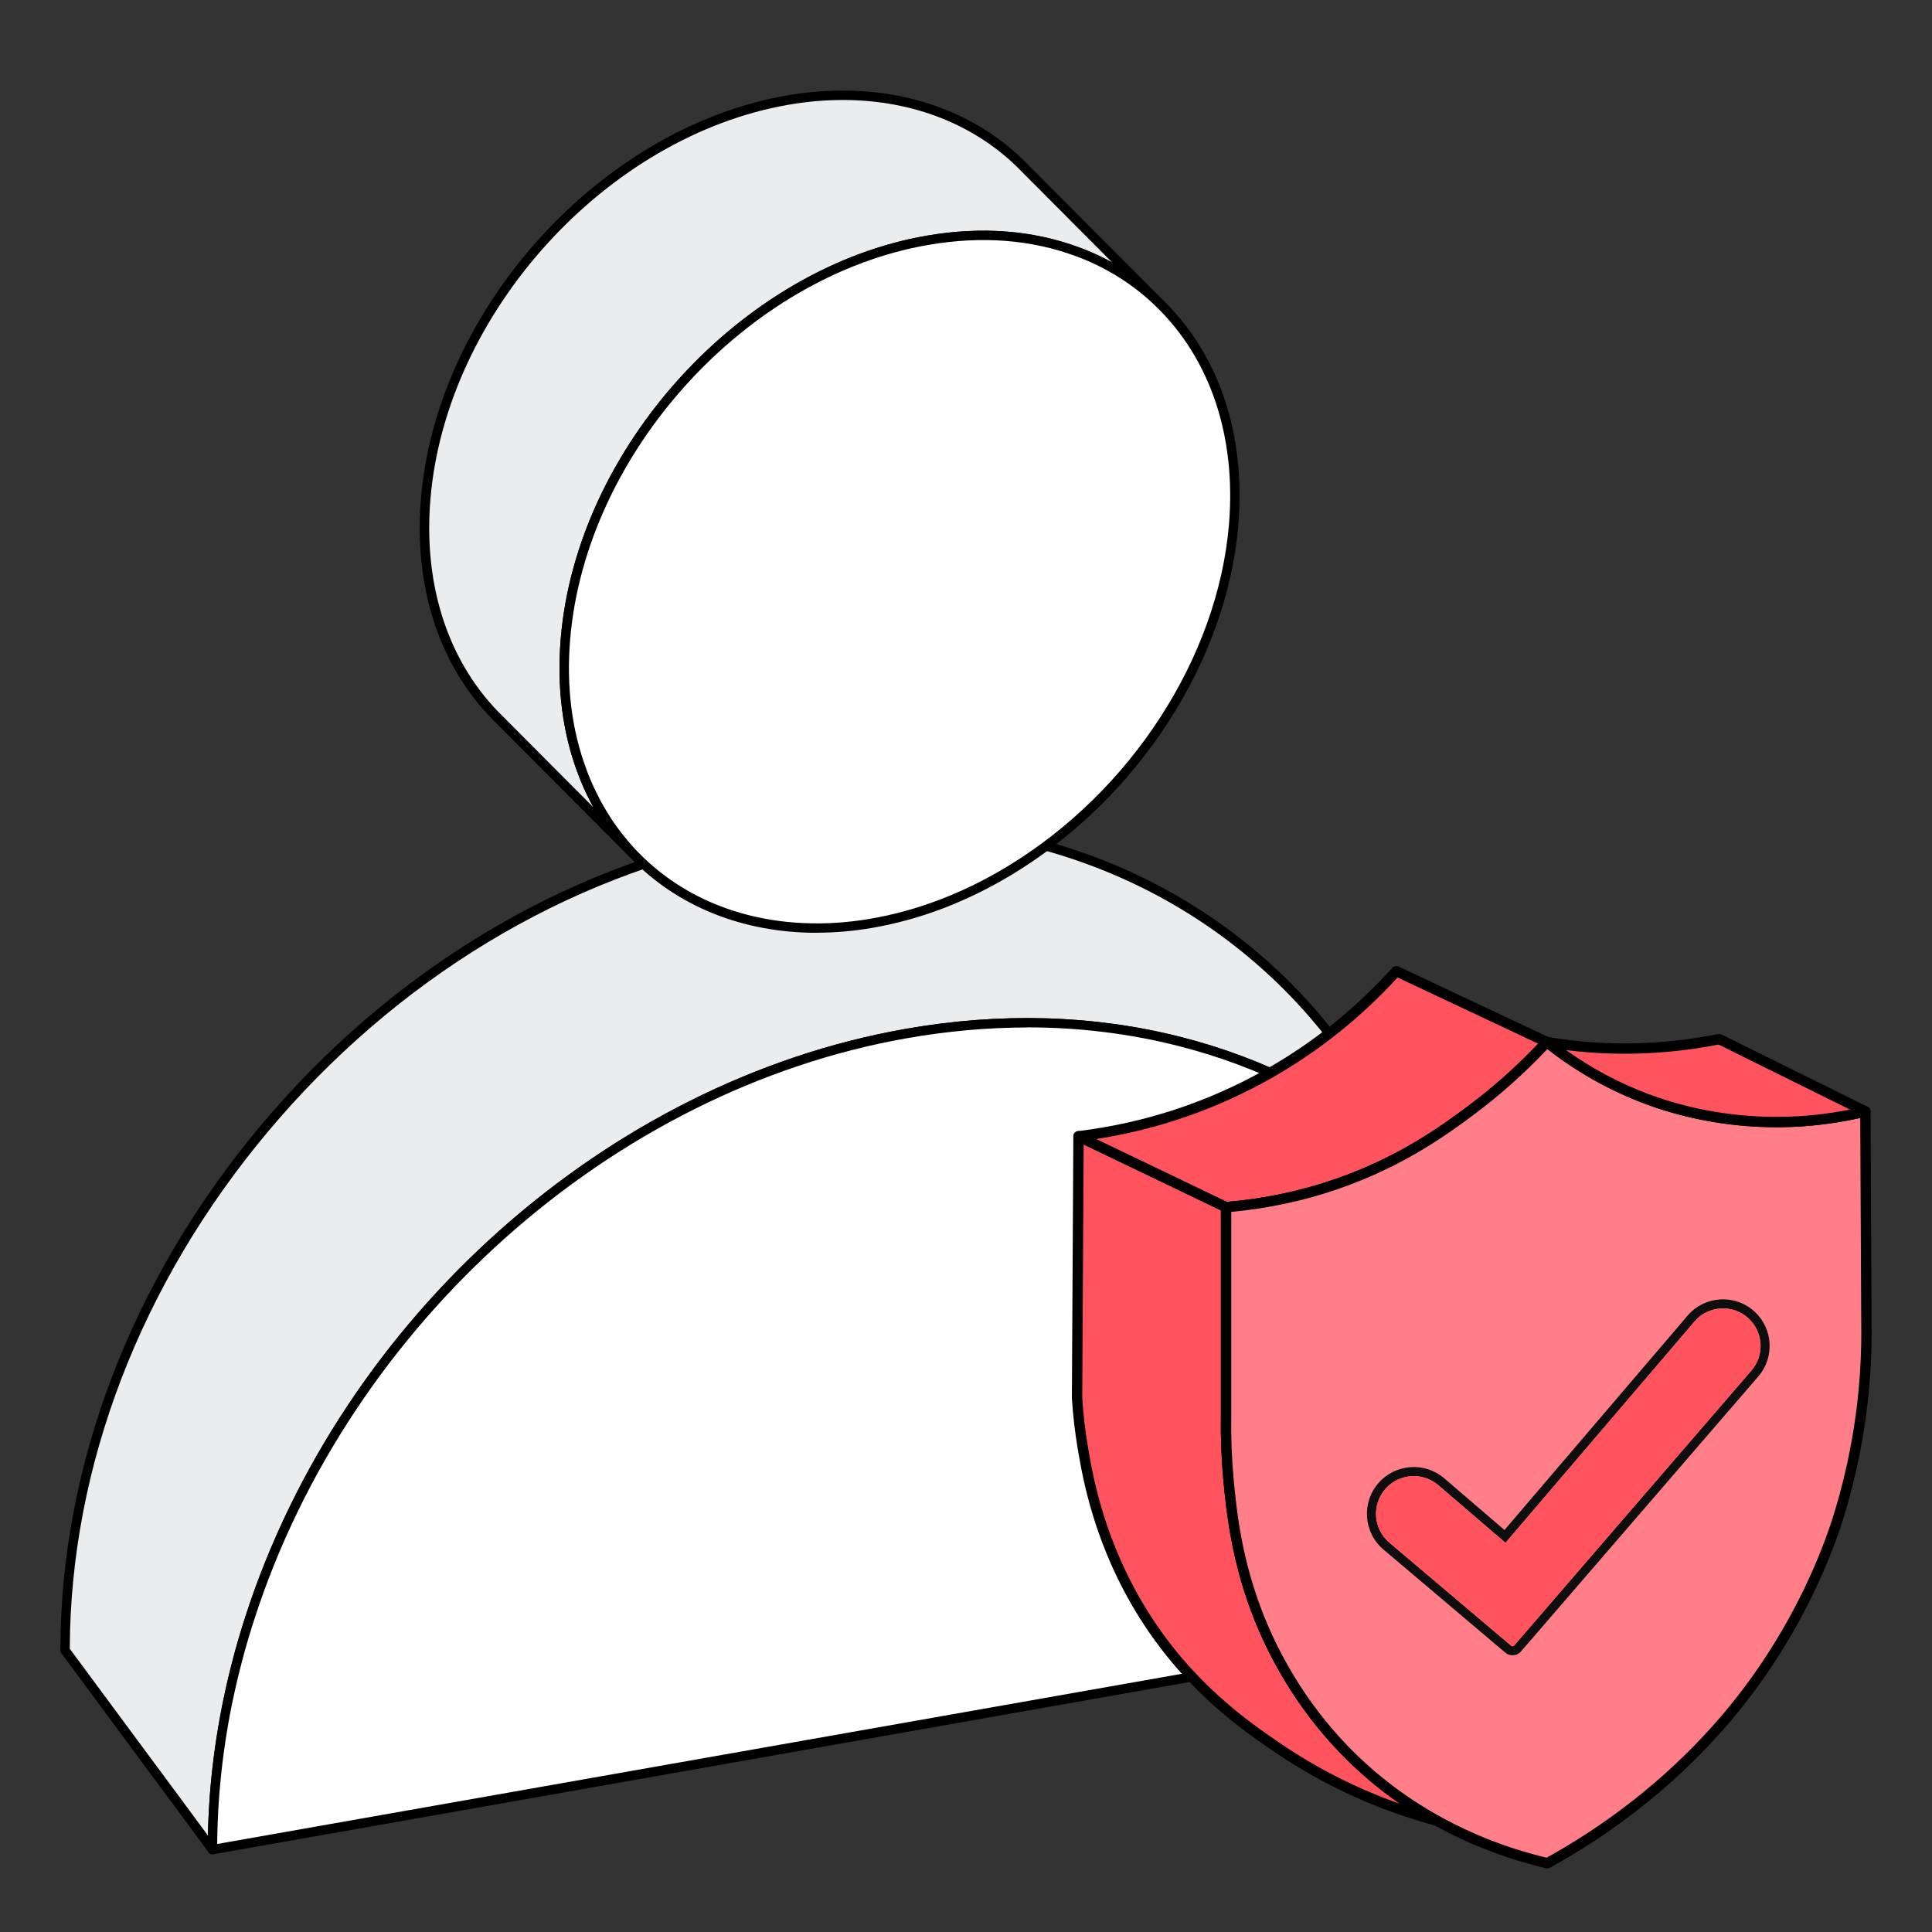 <svg width="128" height="128" viewBox="0 0 128 128" fill="none" xmlns="http://www.w3.org/2000/svg">
<rect x="0" y="0" width="128" height="128" fill="#333333" stroke="none"/>
<g id="illustration / deriv / light / user-verification">
<g id="vector">
<g id="Group 2412">
<g id="user">
<g id="Group">
<path id="Vector" d="M33.147 47.735C33.28 47.874 33.413 48.007 33.55 48.139C33.682 48.278 33.815 48.411 33.952 48.544C34.085 48.682 34.218 48.815 34.356 48.948C34.486 49.085 34.618 49.218 34.756 49.349C34.887 49.486 35.021 49.62 35.158 49.753C35.289 49.891 35.423 50.025 35.561 50.157C35.692 50.295 35.826 50.429 35.963 50.562C36.094 50.699 36.228 50.833 36.366 50.966C36.498 51.103 36.631 51.239 36.768 51.37C36.901 51.508 37.033 51.643 37.171 51.774C37.303 51.912 37.436 52.048 37.573 52.179C37.706 52.316 37.838 52.452 37.976 52.583C38.11 52.722 38.244 52.858 38.383 52.992C38.515 53.131 38.65 53.265 38.788 53.399C38.919 53.537 39.053 53.671 39.191 53.803C39.327 53.946 39.462 54.083 39.604 54.217C39.731 54.35 39.858 54.478 39.991 54.604C40.122 54.743 40.258 54.879 40.397 55.012C40.525 55.146 40.656 55.279 40.79 55.407C40.821 55.439 40.854 55.474 40.886 55.506C40.991 55.614 41.096 55.719 41.205 55.823C41.336 55.961 41.47 56.095 41.607 56.227C41.738 56.365 41.872 56.499 42.01 56.632C41.941 56.562 41.876 56.491 41.81 56.421C41.81 56.421 41.81 56.418 41.807 56.418C41.741 56.348 41.677 56.277 41.62 56.209C41.554 56.137 41.492 56.065 41.432 55.995C41.369 55.922 41.306 55.848 41.248 55.775C41.184 55.7 41.122 55.625 41.064 55.55L41.013 55.484C40.971 55.431 40.929 55.378 40.888 55.325C40.829 55.247 40.771 55.171 40.717 55.094C40.659 55.016 40.601 54.938 40.547 54.86C40.489 54.781 40.434 54.699 40.38 54.62C40.323 54.54 40.269 54.458 40.217 54.378C40.161 54.295 40.108 54.212 40.06 54.131C40.004 54.047 39.952 53.963 39.902 53.88C39.851 53.794 39.799 53.711 39.752 53.626C39.701 53.54 39.653 53.454 39.604 53.368C39.554 53.281 39.508 53.192 39.461 53.106C39.412 53.017 39.367 52.926 39.322 52.837C39.275 52.745 39.228 52.656 39.188 52.564C39.141 52.474 39.097 52.382 39.055 52.289C39.011 52.197 38.969 52.104 38.929 52.01C38.885 51.916 38.844 51.82 38.806 51.724C38.763 51.629 38.724 51.534 38.687 51.434C38.648 51.337 38.611 51.241 38.575 51.142C37.601 48.556 37.191 45.578 37.464 42.33C38.514 29.829 49.275 18.009 61.5 15.927C65.129 15.311 68.48 15.62 71.37 16.69C71.467 16.723 71.564 16.761 71.659 16.8C71.754 16.836 71.848 16.873 71.944 16.915C72.038 16.953 72.13 16.992 72.224 17.034C72.316 17.073 72.408 17.115 72.5 17.159C72.593 17.199 72.682 17.241 72.773 17.287C72.862 17.329 72.951 17.374 73.038 17.419C73.127 17.462 73.214 17.508 73.3 17.555C73.387 17.6 73.473 17.647 73.561 17.697C73.646 17.744 73.731 17.791 73.816 17.844C73.902 17.891 73.985 17.942 74.069 17.992C74.152 18.042 74.234 18.092 74.314 18.145C74.397 18.195 74.478 18.25 74.557 18.303C74.637 18.356 74.719 18.409 74.797 18.463C74.879 18.518 74.958 18.574 75.035 18.629C75.113 18.684 75.189 18.74 75.262 18.794C75.34 18.851 75.418 18.908 75.492 18.968C75.568 19.027 75.643 19.086 75.718 19.146C75.791 19.203 75.865 19.264 75.936 19.322C76.01 19.384 76.083 19.445 76.155 19.508C76.227 19.57 76.3 19.633 76.368 19.698C76.442 19.761 76.51 19.826 76.581 19.889C76.581 19.889 76.581 19.89 76.584 19.892C76.651 19.954 76.718 20.018 76.782 20.081C76.649 19.943 76.517 19.807 76.379 19.676C76.247 19.539 76.114 19.403 75.977 19.272C75.844 19.135 75.712 18.999 75.574 18.868C75.439 18.726 75.303 18.59 75.161 18.453C75.033 18.32 74.905 18.19 74.771 18.064C74.64 17.925 74.506 17.791 74.368 17.66C74.237 17.519 74.103 17.387 73.966 17.256C73.835 17.115 73.701 16.982 73.564 16.851C73.429 16.709 73.292 16.57 73.15 16.436C73.021 16.299 72.888 16.166 72.751 16.035C72.62 15.898 72.486 15.762 72.348 15.631C72.217 15.493 72.083 15.357 71.946 15.226C71.813 15.089 71.681 14.953 71.543 14.822C71.411 14.685 71.278 14.549 71.141 14.418C71.008 14.281 70.876 14.145 70.738 14.014C70.606 13.876 70.473 13.741 70.336 13.609C70.203 13.472 70.071 13.336 69.933 13.205C69.801 13.068 69.668 12.932 69.529 12.801C69.398 12.664 69.266 12.528 69.127 12.397C68.996 12.259 68.863 12.123 68.725 11.992C68.594 11.855 68.459 11.719 68.322 11.588C68.191 11.451 68.057 11.315 67.919 11.184C64.254 7.369 58.681 5.534 52.231 6.633C40.005 8.716 29.244 20.536 28.195 33.037C27.68 39.171 29.599 44.331 33.133 47.744L33.147 47.735Z" fill="#EBECEE"/>
<path id="Vector_2" d="M42.003 56.938C41.925 56.938 41.847 56.908 41.786 56.85C41.639 56.71 41.502 56.571 41.374 56.437C41.237 56.304 41.1 56.165 40.972 56.033C40.87 55.936 40.761 55.827 40.655 55.717C40.624 55.686 40.59 55.65 40.557 55.616C40.44 55.505 40.304 55.368 40.164 55.221C40.029 55.095 39.892 54.956 39.763 54.818C39.632 54.694 39.502 54.562 39.377 54.433C39.248 54.309 39.111 54.174 38.959 54.014C38.822 53.883 38.685 53.745 38.557 53.61C38.415 53.473 38.279 53.337 38.151 53.203C38.019 53.077 37.881 52.936 37.746 52.795C37.61 52.666 37.471 52.524 37.343 52.391C37.218 52.273 37.092 52.143 36.941 51.987C36.806 51.859 36.668 51.717 36.538 51.583C36.404 51.455 36.265 51.313 36.136 51.178C35.997 51.046 35.86 50.907 35.732 50.773C35.594 50.642 35.457 50.503 35.329 50.368C35.19 50.234 35.051 50.095 34.927 49.964C34.791 49.833 34.652 49.694 34.524 49.56C34.392 49.434 34.256 49.298 34.13 49.163C33.989 49.029 33.855 48.895 33.721 48.755C33.581 48.619 33.446 48.484 33.318 48.35C33.179 48.216 33.047 48.083 32.921 47.951C29.172 44.327 27.386 39.017 27.891 32.997C28.957 20.388 39.855 8.418 52.191 6.314C58.473 5.244 64.293 6.936 68.158 10.956C68.278 11.07 68.412 11.206 68.56 11.361C68.677 11.471 68.81 11.604 68.956 11.759C69.103 11.898 69.242 12.041 69.359 12.163C69.508 12.305 69.652 12.452 69.761 12.567C69.906 12.704 70.042 12.843 70.17 12.976C70.307 13.107 70.449 13.254 70.572 13.38C70.707 13.508 70.845 13.65 70.975 13.784C71.112 13.916 71.256 14.062 71.377 14.189C71.51 14.315 71.65 14.459 71.78 14.593C71.914 14.721 72.053 14.863 72.182 14.997C72.304 15.113 72.44 15.249 72.586 15.403C72.707 15.519 72.842 15.653 72.989 15.807C73.121 15.934 73.257 16.07 73.383 16.204C73.516 16.329 73.655 16.469 73.797 16.619C73.954 16.769 74.082 16.898 74.199 17.023C74.359 17.175 74.486 17.304 74.602 17.427C74.744 17.563 74.879 17.699 75.003 17.83C75.121 17.941 75.243 18.063 75.396 18.224C75.539 18.361 75.677 18.5 75.809 18.639C75.945 18.768 76.087 18.915 76.21 19.041C76.346 19.171 76.489 19.318 76.613 19.446C76.75 19.577 76.892 19.723 77.015 19.85C77.134 19.973 77.132 20.168 77.01 20.288C76.89 20.409 76.695 20.41 76.572 20.292C76.508 20.229 76.443 20.167 76.379 20.107L76.376 20.104L76.301 20.036C76.259 19.997 76.216 19.959 76.174 19.922C76.17 19.919 76.165 19.914 76.162 19.909C76.106 19.856 76.049 19.806 75.992 19.756L75.957 19.727C75.911 19.686 75.864 19.647 75.817 19.606L75.67 19.485C75.624 19.447 75.577 19.408 75.532 19.372C75.455 19.311 75.382 19.254 75.307 19.194C75.234 19.137 75.16 19.082 75.085 19.029C75.009 18.971 74.936 18.918 74.861 18.865C74.783 18.809 74.706 18.754 74.628 18.703C74.549 18.648 74.469 18.596 74.391 18.545L74.337 18.509C74.277 18.47 74.218 18.431 74.157 18.394C74.07 18.336 73.99 18.289 73.912 18.241L73.855 18.206C73.794 18.17 73.733 18.133 73.671 18.1C73.666 18.097 73.661 18.094 73.656 18.091C73.575 18.041 73.496 17.997 73.415 17.953C73.326 17.902 73.243 17.858 73.159 17.814C73.073 17.768 72.99 17.724 72.906 17.685C72.813 17.637 72.725 17.593 72.641 17.552C72.55 17.507 72.465 17.468 72.377 17.429C72.281 17.384 72.192 17.343 72.103 17.306C72.008 17.262 71.919 17.226 71.83 17.19C71.73 17.146 71.639 17.112 71.55 17.078C71.454 17.039 71.362 17.003 71.271 16.973C68.318 15.879 65.052 15.628 61.554 16.223C49.48 18.278 38.814 29.997 37.777 42.343C37.513 45.475 37.88 48.394 38.869 51.019C38.905 51.118 38.941 51.211 38.978 51.305C39.015 51.405 39.053 51.497 39.092 51.586C39.132 51.684 39.17 51.778 39.212 51.867C39.254 51.964 39.295 52.056 39.337 52.145C39.379 52.235 39.419 52.324 39.465 52.41C39.468 52.416 39.471 52.421 39.472 52.427C39.507 52.505 39.546 52.582 39.586 52.66L39.599 52.685C39.647 52.78 39.689 52.864 39.733 52.947L39.76 52.998C39.795 53.067 39.833 53.136 39.872 53.204L39.898 53.251C39.937 53.32 39.975 53.389 40.015 53.456C40.061 53.537 40.101 53.606 40.143 53.676L40.164 53.71C40.212 53.791 40.26 53.871 40.312 53.949C40.315 53.954 40.318 53.96 40.321 53.965C40.366 54.041 40.415 54.117 40.466 54.194C40.521 54.278 40.572 54.356 40.624 54.431C40.68 54.516 40.733 54.592 40.788 54.669C40.842 54.746 40.897 54.82 40.95 54.892C41.012 54.979 41.068 55.053 41.126 55.129C41.165 55.18 41.206 55.23 41.246 55.282L41.299 55.349C41.357 55.422 41.415 55.493 41.475 55.564C41.539 55.644 41.597 55.713 41.658 55.783C41.719 55.855 41.778 55.923 41.842 55.992C41.904 56.065 41.964 56.131 42.025 56.195C42.026 56.197 42.029 56.2 42.031 56.201L42.045 56.217C42.106 56.281 42.165 56.345 42.226 56.409C42.344 56.531 42.344 56.726 42.224 56.847C42.163 56.908 42.084 56.94 42.003 56.94V56.938ZM55.832 6.625C54.678 6.625 53.497 6.727 52.296 6.931C40.221 8.988 29.556 20.707 28.518 33.053C28.029 38.886 29.749 44.019 33.364 47.511C33.367 47.514 33.37 47.517 33.373 47.52C33.495 47.646 33.623 47.776 33.766 47.915C33.897 48.052 34.025 48.18 34.169 48.319C34.307 48.464 34.435 48.592 34.571 48.722C34.576 48.725 34.579 48.73 34.582 48.733C34.702 48.861 34.832 48.99 34.969 49.121C35.101 49.26 35.234 49.393 35.373 49.527C35.501 49.661 35.633 49.794 35.775 49.931C35.905 50.067 36.037 50.2 36.178 50.336C36.307 50.471 36.44 50.604 36.58 50.74C36.713 50.877 36.847 51.013 36.981 51.143C37.115 51.28 37.248 51.417 37.384 51.547C37.538 51.706 37.66 51.831 37.786 51.951C37.919 52.089 38.051 52.224 38.189 52.355C38.329 52.501 38.462 52.635 38.597 52.764C38.728 52.902 38.858 53.031 39.003 53.172C39.104 53.278 39.207 53.382 39.315 53.489C39.279 53.425 39.243 53.357 39.207 53.292L39.181 53.243C39.134 53.156 39.089 53.067 39.044 52.977L39.026 52.944C38.983 52.858 38.941 52.774 38.902 52.688C38.855 52.596 38.809 52.501 38.767 52.408C38.724 52.318 38.68 52.22 38.639 52.123C38.597 52.032 38.555 51.931 38.515 51.831C38.474 51.739 38.432 51.637 38.393 51.531C38.356 51.439 38.317 51.338 38.281 51.236C37.261 48.528 36.881 45.517 37.153 42.291C38.212 29.678 49.11 17.708 61.447 15.608C65.053 14.994 68.427 15.256 71.477 16.385C71.571 16.416 71.675 16.457 71.777 16.497C71.867 16.532 71.967 16.571 72.068 16.614C72.157 16.65 72.254 16.691 72.351 16.735C72.44 16.772 72.536 16.816 72.633 16.861C72.722 16.9 72.817 16.944 72.912 16.99C72.998 17.031 73.092 17.078 73.182 17.125C73.266 17.164 73.36 17.214 73.451 17.264C73.527 17.303 73.61 17.346 73.692 17.393C73.596 17.292 73.488 17.184 73.36 17.062L73.349 17.051C73.212 16.905 73.076 16.77 72.948 16.649C72.944 16.644 72.941 16.641 72.936 16.636C72.816 16.508 72.685 16.379 72.549 16.247C72.401 16.093 72.27 15.96 72.146 15.843C71.998 15.689 71.867 15.556 71.744 15.439C71.611 15.302 71.477 15.164 71.341 15.035C71.189 14.876 71.065 14.752 70.939 14.63C70.813 14.499 70.675 14.359 70.537 14.226C70.402 14.089 70.27 13.951 70.134 13.822C70.008 13.691 69.87 13.55 69.732 13.418C69.599 13.28 69.466 13.145 69.329 13.015C69.326 13.012 69.321 13.007 69.318 13.004C69.206 12.886 69.07 12.747 68.927 12.611C68.924 12.608 68.919 12.603 68.916 12.6C68.802 12.481 68.666 12.341 68.524 12.207C68.521 12.203 68.516 12.199 68.513 12.196C68.37 12.046 68.242 11.918 68.122 11.802C67.97 11.643 67.842 11.515 67.719 11.398C64.727 8.286 60.518 6.624 55.834 6.624L55.832 6.625Z" fill="black"/>
</g>
<g id="Group_2">
<path id="Vector_3" d="M98.288 82.586C98.193 82.586 98.1 82.542 98.037 82.459C97.989 82.394 97.94 82.332 97.89 82.268L97.831 82.185C97.798 82.138 97.766 82.093 97.733 82.048C97.632 81.909 97.661 81.715 97.798 81.612C97.936 81.509 98.131 81.537 98.234 81.675C98.338 81.812 98.44 81.951 98.541 82.09C98.641 82.229 98.611 82.422 98.472 82.523C98.416 82.564 98.352 82.584 98.288 82.584V82.586Z" fill="black"/>
<g id="Group_3">
<path id="Vector_4" d="M4.312 109.339L4.649 109.795L4.986 110.25L5.323 110.705L5.66 111.16L6.334 112.07L6.671 112.526L7.008 112.982L8.019 114.348L8.354 114.802L8.689 115.258L9.025 115.712L9.36 116.167L9.697 116.623L10.033 117.079L10.368 117.533L10.703 117.989L11.377 118.9L11.713 119.355L12.048 119.81L12.722 120.722L13.059 121.178L13.396 121.633L14.07 122.545C14.07 122.373 14.07 122.202 14.074 122.03C14.074 121.858 14.078 121.687 14.082 121.513C14.085 121.342 14.09 121.168 14.096 120.995C14.101 120.823 14.107 120.65 14.117 120.475C14.123 120.304 14.131 120.13 14.142 119.957C14.149 119.784 14.16 119.611 14.173 119.437C14.182 119.264 14.196 119.091 14.209 118.918C14.221 118.743 14.235 118.57 14.251 118.396C14.266 118.221 14.282 118.047 14.301 117.872C14.316 117.697 14.335 117.522 14.355 117.349C14.374 117.173 14.394 116.998 14.416 116.823C14.436 116.647 14.457 116.472 14.482 116.297C14.505 116.121 14.528 115.946 14.553 115.771C14.577 115.593 14.603 115.417 14.63 115.24C14.656 115.064 14.686 114.888 14.716 114.711C14.744 114.533 14.773 114.357 14.805 114.181C14.834 114.003 14.867 113.825 14.9 113.648C14.934 113.47 14.967 113.292 15.003 113.115C15.039 112.937 15.074 112.759 15.112 112.581C15.149 112.401 15.185 112.223 15.227 112.047C15.266 111.867 15.305 111.689 15.347 111.512C15.388 111.332 15.432 111.153 15.475 110.975C15.517 110.794 15.563 110.616 15.611 110.436C15.655 110.255 15.701 110.077 15.75 109.898C15.797 109.717 15.845 109.539 15.895 109.358C15.945 109.177 15.996 108.997 16.048 108.816C16.099 108.635 16.152 108.455 16.209 108.274C16.262 108.092 16.318 107.911 16.375 107.728C16.431 107.546 16.489 107.364 16.549 107.183C22.742 88.035 39.858 72.04 60.002 68.485C72.87 66.215 84.503 69.457 92.843 76.516C92.916 76.579 92.991 76.641 93.063 76.705C93.135 76.766 93.206 76.829 93.278 76.891C93.35 76.954 93.423 77.017 93.493 77.082C93.565 77.144 93.635 77.208 93.707 77.272C93.779 77.336 93.847 77.4 93.918 77.464C93.989 77.528 94.058 77.594 94.128 77.659C94.2 77.725 94.267 77.79 94.337 77.857C94.407 77.921 94.476 77.988 94.545 78.055C94.613 78.121 94.68 78.187 94.749 78.254C94.816 78.319 94.883 78.386 94.949 78.452C95.017 78.521 95.085 78.588 95.15 78.655C95.216 78.72 95.281 78.787 95.347 78.855C95.414 78.923 95.479 78.99 95.545 79.061C95.61 79.128 95.676 79.196 95.74 79.264C95.804 79.331 95.868 79.399 95.932 79.468C95.996 79.538 96.061 79.607 96.124 79.679C96.187 79.749 96.251 79.818 96.314 79.888C96.376 79.958 96.44 80.028 96.501 80.1C96.565 80.172 96.627 80.242 96.69 80.316C96.752 80.387 96.813 80.458 96.875 80.531C96.935 80.601 96.996 80.673 97.056 80.745C97.117 80.817 97.178 80.89 97.239 80.962C97.297 81.032 97.356 81.102 97.414 81.174C97.473 81.246 97.532 81.319 97.59 81.392C97.652 81.469 97.713 81.546 97.774 81.624C97.832 81.697 97.889 81.772 97.945 81.845C98.008 81.925 98.069 82.004 98.13 82.084C98.078 82.012 98.028 81.942 97.978 81.872C97.868 81.717 97.755 81.564 97.641 81.414C97.633 81.407 97.629 81.397 97.623 81.391C97.502 81.227 97.384 81.063 97.262 80.904C97.254 80.893 97.247 80.881 97.239 80.871C97.15 80.748 97.059 80.626 96.969 80.506C96.963 80.498 96.958 80.492 96.952 80.484C96.847 80.339 96.74 80.194 96.632 80.05C96.624 80.042 96.62 80.033 96.613 80.027C96.509 79.882 96.401 79.738 96.295 79.596C96.289 79.588 96.286 79.584 96.281 79.576C96.175 79.429 96.066 79.284 95.958 79.14C95.952 79.132 95.949 79.128 95.944 79.12C95.838 78.973 95.729 78.828 95.621 78.684C95.621 78.681 95.617 78.678 95.613 78.677C95.493 78.511 95.373 78.347 95.251 78.185C95.15 78.048 95.05 77.909 94.947 77.775C94.941 77.767 94.938 77.762 94.933 77.754C94.827 77.609 94.719 77.464 94.612 77.32C94.487 77.147 94.361 76.975 94.233 76.805C94.225 76.794 94.217 76.782 94.209 76.772C94.106 76.632 94.005 76.493 93.899 76.356C93.801 76.22 93.701 76.086 93.603 75.951C93.596 75.944 93.592 75.938 93.585 75.93C93.481 75.784 93.373 75.639 93.266 75.496C93.261 75.488 93.256 75.483 93.251 75.475C93.133 75.312 93.013 75.149 92.891 74.989C92.793 74.853 92.693 74.719 92.595 74.584C92.595 74.581 92.59 74.578 92.588 74.576C92.465 74.408 92.341 74.239 92.216 74.074C92.108 73.924 91.999 73.777 91.888 73.631C91.838 73.564 91.788 73.498 91.737 73.432C91.685 73.361 91.635 73.29 91.585 73.22C91.475 73.066 91.362 72.913 91.249 72.763C91.241 72.755 91.236 72.746 91.23 72.739C91.11 72.576 90.991 72.412 90.869 72.252C90.862 72.242 90.854 72.229 90.846 72.22C90.757 72.096 90.667 71.975 90.576 71.854C90.57 71.847 90.565 71.84 90.559 71.832C90.454 71.687 90.347 71.542 90.239 71.399C90.231 71.391 90.227 71.381 90.221 71.375C90.116 71.23 90.008 71.087 89.902 70.944C89.896 70.937 89.893 70.932 89.888 70.924C89.782 70.777 89.673 70.632 89.565 70.489C89.558 70.479 89.551 70.468 89.542 70.459C89.431 70.306 89.317 70.151 89.203 70.002C89.09 69.844 88.974 69.689 88.859 69.533C84.921 64.128 79.58 59.962 73.291 57.415C66.518 54.67 58.645 53.804 50.244 55.285C50.026 55.324 49.807 55.363 49.591 55.405C49.553 55.413 49.516 55.419 49.478 55.428C24.465 60.242 4.312 84.215 4.312 109.339Z" fill="#EBECEE"/>
<path id="Vector_5" d="M14.078 122.854C13.981 122.854 13.887 122.809 13.826 122.728L13.152 121.818C13.152 121.818 13.145 121.805 13.14 121.799L12.816 121.362C12.816 121.362 12.806 121.349 12.803 121.343L11.806 119.996C11.806 119.996 11.797 119.984 11.794 119.977L11.479 119.551C11.479 119.551 11.472 119.544 11.469 119.539L11.14 119.094C11.14 119.094 11.135 119.088 11.132 119.085L10.458 118.175C10.458 118.175 10.449 118.162 10.446 118.156L10.128 117.727C10.128 117.727 10.123 117.722 10.121 117.719L9.792 117.274C9.792 117.274 9.788 117.268 9.784 117.265L9.455 116.82C9.455 116.82 9.451 116.814 9.447 116.811L9.111 116.355C9.111 116.355 9.101 116.342 9.096 116.334L8.78 115.905C8.78 115.905 8.775 115.899 8.774 115.897L8.444 115.453C8.444 115.453 8.44 115.446 8.437 115.443L8.107 114.998C8.107 114.998 8.101 114.992 8.1 114.987L4.061 109.525C4.022 109.472 4 109.406 4 109.339C4 97.124 8.714 84.775 17.277 74.566C25.827 64.369 37.243 57.461 49.422 55.115C49.446 55.108 49.481 55.102 49.517 55.096L49.534 55.093C49.754 55.051 49.973 55.012 50.194 54.973C58.361 53.532 66.39 54.275 73.412 57.12C79.72 59.675 85.15 63.902 89.114 69.345C89.23 69.498 89.345 69.654 89.461 69.813C89.57 69.958 89.682 70.109 89.793 70.262C89.802 70.273 89.81 70.286 89.82 70.297C89.927 70.44 90.036 70.587 90.144 70.734C90.147 70.738 90.15 70.743 90.153 70.748C90.266 70.898 90.372 71.04 90.475 71.183C90.478 71.188 90.481 71.193 90.483 71.194C90.598 71.347 90.704 71.492 90.81 71.637L90.824 71.655C90.919 71.779 91.008 71.9 91.097 72.023C91.105 72.032 91.113 72.043 91.121 72.054C91.245 72.218 91.365 72.383 91.487 72.549C91.49 72.554 91.5 72.565 91.503 72.569C91.615 72.718 91.726 72.869 91.835 73.02C91.838 73.023 91.841 73.027 91.843 73.031C91.876 73.075 91.907 73.119 91.938 73.164L91.996 73.245C92.041 73.303 92.092 73.37 92.144 73.439C92.255 73.585 92.365 73.735 92.475 73.885C92.598 74.047 92.721 74.218 92.846 74.388C92.849 74.391 92.852 74.395 92.854 74.398C92.954 74.531 93.052 74.665 93.15 74.801C93.269 74.957 93.392 75.121 93.51 75.287C93.51 75.287 93.512 75.29 93.514 75.291C93.518 75.298 93.521 75.302 93.526 75.308C93.634 75.452 93.74 75.596 93.844 75.741C93.846 75.742 93.857 75.756 93.858 75.76C93.958 75.895 94.06 76.03 94.158 76.167C94.258 76.298 94.361 76.435 94.462 76.576C94.47 76.585 94.476 76.595 94.484 76.606C94.613 76.779 94.74 76.949 94.865 77.121C94.865 77.122 94.868 77.124 94.868 77.125C94.975 77.267 95.08 77.411 95.186 77.555C95.191 77.562 95.201 77.576 95.206 77.584C95.301 77.709 95.4 77.842 95.498 77.976L95.51 77.993C95.629 78.151 95.749 78.315 95.868 78.478C95.871 78.483 95.874 78.486 95.877 78.491C95.986 78.636 96.095 78.783 96.203 78.93C96.206 78.934 96.209 78.939 96.212 78.944C96.328 79.097 96.434 79.24 96.54 79.384C96.543 79.388 96.546 79.393 96.549 79.398C96.662 79.548 96.768 79.691 96.872 79.835C96.875 79.84 96.885 79.85 96.888 79.855C96.997 80 97.105 80.147 97.211 80.292L97.219 80.3C97.315 80.428 97.404 80.548 97.493 80.671C97.501 80.681 97.509 80.692 97.515 80.701C97.637 80.862 97.754 81.023 97.871 81.183L97.882 81.197C97.882 81.197 97.894 81.215 97.897 81.218C98.01 81.368 98.122 81.517 98.231 81.67C98.234 81.674 98.236 81.677 98.237 81.68C98.273 81.728 98.307 81.776 98.342 81.825L98.392 81.895C98.492 82.034 98.46 82.226 98.325 82.328C98.189 82.429 97.995 82.402 97.891 82.267C97.83 82.189 97.771 82.109 97.708 82.031C97.651 81.956 97.594 81.883 97.537 81.809L97.524 81.794C97.468 81.723 97.412 81.653 97.356 81.583C97.296 81.507 97.239 81.436 97.181 81.366C97.12 81.293 97.064 81.222 97.008 81.155C96.947 81.082 96.888 81.01 96.827 80.938C96.768 80.867 96.707 80.795 96.648 80.726L96.604 80.675C96.557 80.62 96.512 80.567 96.463 80.514C96.401 80.44 96.339 80.372 96.276 80.302C96.22 80.236 96.166 80.177 96.112 80.116L96.088 80.089C96.027 80.021 95.963 79.952 95.9 79.883C95.852 79.829 95.807 79.78 95.761 79.73L95.518 79.47C95.456 79.403 95.392 79.335 95.328 79.271C95.259 79.198 95.195 79.131 95.13 79.065L95.113 79.047C95.053 78.987 94.996 78.926 94.936 78.869L94.537 78.471C94.476 78.41 94.414 78.352 94.353 78.293L94.334 78.276C94.266 78.209 94.198 78.144 94.131 78.082C94.058 78.012 93.993 77.948 93.922 77.884C93.852 77.818 93.783 77.754 93.715 77.69C93.643 77.625 93.574 77.562 93.504 77.498C93.434 77.434 93.364 77.372 93.294 77.309C93.222 77.244 93.15 77.181 93.08 77.121C93.008 77.057 92.939 76.996 92.868 76.936C92.796 76.872 92.727 76.815 92.659 76.757L92.646 76.746C88.451 73.195 83.541 70.689 78.049 69.296C72.362 67.854 66.309 67.682 60.061 68.783C40.547 72.226 23.182 87.694 16.85 107.269C16.79 107.449 16.733 107.628 16.678 107.809C16.62 107.992 16.564 108.171 16.513 108.351C16.456 108.534 16.404 108.713 16.352 108.891C16.299 109.072 16.249 109.252 16.199 109.431C16.149 109.61 16.102 109.788 16.056 109.966C16.007 110.146 15.96 110.322 15.918 110.5C15.87 110.683 15.826 110.859 15.784 111.037C15.741 111.218 15.697 111.395 15.656 111.572C15.616 111.75 15.577 111.927 15.538 112.103C15.495 112.284 15.46 112.459 15.422 112.635C15.383 112.815 15.349 112.99 15.313 113.166C15.29 113.283 15.268 113.402 15.244 113.519L15.21 113.697C15.179 113.87 15.146 114.045 15.117 114.221C15.085 114.399 15.056 114.572 15.027 114.749C14.998 114.927 14.97 115.101 14.943 115.276C14.917 115.451 14.892 115.626 14.867 115.802C14.842 115.979 14.817 116.152 14.795 116.327C14.77 116.501 14.75 116.673 14.73 116.848C14.706 117.026 14.688 117.198 14.669 117.372C14.649 117.546 14.631 117.719 14.616 117.891C14.597 118.069 14.581 118.242 14.566 118.415C14.55 118.587 14.536 118.758 14.524 118.932C14.511 119.103 14.499 119.275 14.489 119.447C14.477 119.623 14.466 119.793 14.458 119.965C14.447 120.14 14.438 120.31 14.433 120.478C14.424 120.655 14.418 120.825 14.413 120.995C14.405 121.17 14.402 121.34 14.399 121.51C14.393 121.685 14.391 121.854 14.391 122.021C14.388 122.195 14.386 122.365 14.386 122.536C14.386 122.67 14.301 122.79 14.173 122.832C14.14 122.843 14.107 122.848 14.074 122.848L14.078 122.854ZM13.667 121.463L13.775 121.608C13.775 121.573 13.776 121.537 13.778 121.499C13.781 121.331 13.784 121.154 13.792 120.979C13.797 120.811 13.803 120.635 13.812 120.458C13.819 120.288 13.826 120.112 13.839 119.934C13.847 119.764 13.858 119.587 13.87 119.411C13.879 119.241 13.892 119.066 13.906 118.891C13.918 118.715 13.932 118.54 13.95 118.364C13.965 118.187 13.981 118.011 13.999 117.834C14.015 117.661 14.034 117.485 14.054 117.308C14.073 117.132 14.093 116.954 14.117 116.778C14.135 116.604 14.157 116.427 14.182 116.25C14.204 116.075 14.229 115.899 14.255 115.723C14.279 115.546 14.305 115.368 14.333 115.19C14.36 115.012 14.389 114.835 14.419 114.657C14.447 114.48 14.477 114.302 14.51 114.124C14.539 113.948 14.572 113.769 14.605 113.591L14.639 113.411C14.661 113.291 14.684 113.172 14.708 113.052C14.744 112.873 14.78 112.693 14.819 112.514C14.856 112.334 14.893 112.155 14.935 111.974C14.973 111.799 15.014 111.619 15.054 111.438C15.096 111.257 15.138 111.076 15.184 110.897C15.226 110.716 15.273 110.534 15.319 110.353C15.363 110.176 15.41 109.994 15.46 109.812C15.507 109.632 15.555 109.451 15.605 109.27C15.655 109.088 15.706 108.907 15.759 108.724C15.811 108.543 15.865 108.36 15.921 108.178C15.973 107.998 16.031 107.814 16.088 107.63C16.143 107.447 16.202 107.263 16.263 107.08C22.664 87.291 40.224 71.655 59.96 68.172C66.295 67.055 72.435 67.231 78.21 68.695C83.793 70.111 88.788 72.66 93.056 76.273C93.056 76.273 93.069 76.282 93.069 76.284C93.141 76.345 93.213 76.406 93.283 76.467C93.351 76.524 93.425 76.588 93.498 76.652C93.57 76.713 93.643 76.779 93.716 76.846C93.785 76.907 93.858 76.971 93.93 77.036C94.002 77.1 94.072 77.166 94.142 77.23C94.18 77.263 94.217 77.297 94.255 77.333C94.169 77.216 94.083 77.1 93.996 76.985L93.98 76.963C93.98 76.963 93.972 76.952 93.968 76.947C93.866 76.808 93.766 76.673 93.662 76.537C93.559 76.395 93.46 76.262 93.362 76.129C93.359 76.126 93.345 76.109 93.344 76.105C93.239 75.961 93.135 75.817 93.027 75.675C93.024 75.672 93.022 75.669 93.021 75.666C93.016 75.66 93.01 75.652 93.007 75.646C92.891 75.486 92.773 75.327 92.654 75.171C92.553 75.029 92.454 74.898 92.355 74.765C92.351 74.761 92.348 74.756 92.345 74.753C92.345 74.753 92.345 74.753 92.345 74.751C92.224 74.584 92.102 74.42 91.978 74.257C91.868 74.105 91.76 73.958 91.651 73.813C91.601 73.746 91.553 73.684 91.503 73.62L91.436 73.526C91.408 73.487 91.381 73.45 91.353 73.41C91.35 73.406 91.345 73.401 91.342 73.397C91.234 73.247 91.124 73.097 91.013 72.95C91.007 72.942 91.002 72.936 90.996 72.928C90.869 72.755 90.751 72.593 90.631 72.433C90.628 72.43 90.617 72.415 90.614 72.41C90.607 72.404 90.607 72.402 90.601 72.394C90.512 72.273 90.425 72.153 90.334 72.034L90.323 72.021C90.323 72.021 90.317 72.012 90.314 72.009C90.21 71.865 90.105 71.722 89.997 71.58C89.997 71.58 89.991 71.572 89.985 71.562C89.871 71.406 89.766 71.264 89.66 71.124C89.654 71.116 89.646 71.105 89.637 71.091C89.534 70.949 89.428 70.809 89.323 70.668L89.559 70.461L89.311 70.651C89.311 70.651 89.302 70.64 89.297 70.634C89.188 70.482 89.075 70.329 88.963 70.181C88.846 70.02 88.732 69.866 88.618 69.713C84.72 64.361 79.383 60.208 73.182 57.696C66.27 54.895 58.359 54.164 50.307 55.584C50.088 55.623 49.873 55.663 49.656 55.703L49.641 55.706C49.612 55.712 49.584 55.717 49.556 55.723C37.507 58.046 26.22 64.879 17.761 74.965C9.312 85.034 4.651 97.202 4.624 109.236L8.596 114.607C8.596 114.607 8.6 114.613 8.604 114.618L8.933 115.062C8.933 115.062 8.937 115.069 8.94 115.072L9.271 115.518C9.271 115.518 9.276 115.523 9.277 115.526L9.613 115.98C9.613 115.98 9.622 115.993 9.627 115.999L9.944 116.427C9.944 116.427 9.948 116.433 9.951 116.436L10.28 116.881C10.28 116.881 10.285 116.887 10.288 116.89L10.619 117.337C10.619 117.337 10.624 117.343 10.625 117.344L10.961 117.799C10.961 117.799 10.969 117.811 10.973 117.817L11.628 118.702C11.628 118.702 11.633 118.708 11.636 118.712L11.964 119.155C11.964 119.155 11.97 119.163 11.973 119.167L12.309 119.622C12.309 119.622 12.316 119.634 12.321 119.64L13.318 120.987C13.318 120.987 13.326 121 13.33 121.006L13.655 121.443C13.655 121.443 13.664 121.456 13.667 121.462V121.463ZM96.543 79.39C96.543 79.39 96.545 79.393 96.546 79.395C96.546 79.395 96.545 79.392 96.543 79.39ZM96.216 78.95C96.216 78.95 96.216 78.951 96.217 78.953C96.217 78.953 96.217 78.951 96.216 78.95ZM96.205 78.933C96.205 78.933 96.209 78.939 96.211 78.941C96.209 78.937 96.206 78.934 96.205 78.933ZM90.146 70.74C90.146 70.74 90.149 70.743 90.15 70.745C90.15 70.743 90.147 70.742 90.146 70.74Z" fill="black"/>
</g>
<path id="Vector_6" d="M91.892 73.936C91.797 73.936 91.704 73.892 91.641 73.809C91.593 73.744 91.544 73.681 91.494 73.618L91.427 73.524C91.398 73.482 91.368 73.44 91.337 73.399C91.236 73.26 91.265 73.067 91.402 72.964C91.54 72.861 91.735 72.889 91.838 73.026C91.942 73.164 92.044 73.301 92.145 73.441C92.245 73.58 92.215 73.774 92.076 73.875C92.02 73.915 91.956 73.936 91.892 73.936Z" fill="black"/>
<g id="Group_4">
<path id="Vector_7" d="M14.076 122.542L105.942 106.334C105.942 96.94 103.125 88.699 98.288 82.273C98.238 82.206 98.188 82.14 98.136 82.075C98.075 81.995 98.015 81.915 97.952 81.836C97.896 81.762 97.838 81.688 97.781 81.614C97.72 81.538 97.659 81.461 97.597 81.383C97.539 81.31 97.48 81.236 97.42 81.165C97.362 81.093 97.303 81.023 97.246 80.952C97.186 80.881 97.125 80.807 97.063 80.735C97.004 80.664 96.943 80.592 96.882 80.522C96.82 80.45 96.759 80.378 96.696 80.306C96.634 80.234 96.572 80.163 96.508 80.091C96.447 80.019 96.383 79.949 96.32 79.879C96.258 79.808 96.194 79.74 96.13 79.669C96.068 79.598 96.002 79.529 95.938 79.459C95.874 79.39 95.81 79.323 95.746 79.254C95.682 79.186 95.617 79.118 95.551 79.051C95.486 78.981 95.42 78.914 95.353 78.845C95.288 78.778 95.222 78.711 95.157 78.645C95.09 78.578 95.023 78.51 94.956 78.443C94.888 78.377 94.821 78.31 94.756 78.244C94.687 78.177 94.62 78.112 94.551 78.046C94.483 77.979 94.414 77.912 94.344 77.848C94.274 77.781 94.207 77.715 94.135 77.65C94.065 77.584 93.996 77.519 93.924 77.455C93.854 77.391 93.785 77.327 93.714 77.263C93.642 77.199 93.572 77.135 93.5 77.072C93.428 77.008 93.356 76.944 93.285 76.882C93.213 76.819 93.143 76.757 93.069 76.696C92.998 76.632 92.923 76.57 92.85 76.507C84.511 69.448 72.879 66.206 60.009 68.475C39.864 72.029 22.747 88.026 16.555 107.174C16.496 107.355 16.437 107.536 16.382 107.719C16.326 107.901 16.268 108.082 16.215 108.265C16.159 108.446 16.106 108.626 16.055 108.807C16.001 108.988 15.95 109.167 15.902 109.348C15.853 109.529 15.803 109.707 15.757 109.888C15.708 110.068 15.661 110.247 15.618 110.427C15.571 110.606 15.526 110.786 15.482 110.965C15.438 111.145 15.395 111.324 15.354 111.502C15.313 111.682 15.273 111.86 15.234 112.038C15.193 112.215 15.156 112.393 15.118 112.571C15.079 112.749 15.045 112.927 15.009 113.105C14.973 113.283 14.941 113.461 14.906 113.639C14.874 113.815 14.841 113.993 14.811 114.171C14.78 114.348 14.75 114.524 14.722 114.702C14.693 114.878 14.665 115.055 14.636 115.231C14.61 115.407 14.583 115.584 14.56 115.762C14.535 115.936 14.51 116.111 14.488 116.288C14.465 116.462 14.443 116.637 14.423 116.814C14.399 116.988 14.381 117.163 14.362 117.34C14.342 117.513 14.323 117.688 14.307 117.862C14.289 118.037 14.273 118.212 14.257 118.387C14.242 118.56 14.228 118.733 14.215 118.908C14.203 119.081 14.19 119.255 14.179 119.428C14.167 119.601 14.156 119.774 14.148 119.948C14.137 120.121 14.128 120.294 14.123 120.466C14.115 120.639 14.108 120.812 14.103 120.986C14.095 121.157 14.092 121.331 14.089 121.504C14.083 121.676 14.081 121.847 14.081 122.02C14.078 122.191 14.076 122.364 14.076 122.536V122.542Z" fill="white"/>
<path id="Vector_8" d="M14.076 122.854C14.003 122.854 13.933 122.829 13.875 122.781C13.805 122.721 13.764 122.634 13.764 122.542C13.764 122.369 13.764 122.194 13.769 122.022C13.769 121.852 13.772 121.677 13.778 121.501C13.782 121.332 13.785 121.156 13.793 120.981C13.797 120.813 13.803 120.636 13.813 120.46C13.819 120.29 13.827 120.113 13.839 119.935C13.847 119.765 13.858 119.589 13.87 119.413C13.88 119.242 13.892 119.068 13.906 118.893C13.919 118.716 13.933 118.542 13.95 118.365C13.966 118.189 13.981 118.012 14 117.836C14.016 117.663 14.034 117.486 14.055 117.31C14.073 117.134 14.094 116.956 14.117 116.779C14.136 116.606 14.158 116.428 14.182 116.252C14.204 116.077 14.229 115.901 14.256 115.724C14.279 115.548 14.306 115.37 14.334 115.192C14.36 115.014 14.39 114.836 14.42 114.658C14.448 114.482 14.477 114.304 14.51 114.126C14.54 113.95 14.572 113.77 14.605 113.592L14.64 113.413C14.661 113.293 14.685 113.174 14.708 113.054C14.744 112.874 14.78 112.695 14.819 112.515C14.856 112.336 14.894 112.156 14.936 111.975C14.973 111.8 15.014 111.621 15.055 111.44C15.097 111.259 15.139 111.078 15.184 110.898C15.226 110.717 15.273 110.536 15.32 110.355C15.363 110.177 15.41 109.996 15.46 109.814C15.507 109.634 15.555 109.453 15.605 109.272C15.655 109.089 15.707 108.908 15.76 108.726C15.811 108.545 15.866 108.362 15.922 108.179C15.973 108 16.031 107.816 16.089 107.632C16.143 107.449 16.203 107.265 16.264 107.082C22.664 87.293 40.225 71.656 59.96 68.174C66.295 67.057 72.436 67.233 78.211 68.697C83.794 70.113 88.789 72.662 93.057 76.275C93.057 76.275 93.069 76.284 93.069 76.286C93.141 76.347 93.213 76.407 93.283 76.468C93.352 76.526 93.425 76.59 93.498 76.654C93.57 76.715 93.644 76.781 93.717 76.848C93.785 76.908 93.859 76.972 93.93 77.038C94.002 77.102 94.073 77.168 94.143 77.231C94.213 77.296 94.285 77.361 94.355 77.428C94.425 77.492 94.495 77.559 94.566 77.628C94.632 77.69 94.704 77.759 94.775 77.828L94.79 77.843C94.853 77.904 94.916 77.965 94.979 78.026L95.383 78.429C95.444 78.49 95.503 78.55 95.564 78.613L95.581 78.632C95.65 78.702 95.717 78.772 95.784 78.842C95.846 78.906 95.913 78.977 95.979 79.045L96.225 79.309C96.274 79.361 96.322 79.413 96.369 79.467C96.43 79.532 96.494 79.602 96.558 79.673L96.582 79.701C96.639 79.763 96.695 79.827 96.749 79.89C96.81 79.957 96.874 80.03 96.938 80.103C96.985 80.156 97.032 80.211 97.08 80.266L97.125 80.317C97.186 80.389 97.249 80.462 97.309 80.534C97.37 80.606 97.433 80.681 97.494 80.754C97.55 80.821 97.607 80.892 97.665 80.962C97.729 81.04 97.788 81.115 97.849 81.19C97.905 81.257 97.962 81.33 98.019 81.402L98.033 81.419C98.094 81.496 98.152 81.571 98.208 81.645C98.269 81.724 98.331 81.805 98.394 81.884C98.445 81.95 98.497 82.017 98.546 82.086C103.595 88.791 106.264 97.176 106.264 106.333C106.264 106.484 106.155 106.614 106.006 106.64L14.14 122.848C14.122 122.851 14.104 122.853 14.086 122.853L14.076 122.854ZM68.049 68.074C65.433 68.074 62.767 68.313 60.063 68.789C40.549 72.232 23.184 87.7 16.852 107.276C16.792 107.455 16.735 107.635 16.68 107.816C16.622 107.998 16.566 108.178 16.515 108.357C16.459 108.54 16.405 108.719 16.354 108.897C16.301 109.078 16.251 109.258 16.201 109.437C16.151 109.617 16.104 109.795 16.058 109.973C16.009 110.152 15.962 110.329 15.92 110.507C15.872 110.689 15.828 110.866 15.786 111.043C15.742 111.224 15.699 111.401 15.658 111.579C15.618 111.757 15.579 111.933 15.54 112.109C15.498 112.291 15.462 112.465 15.424 112.642C15.385 112.821 15.351 112.996 15.315 113.172C15.292 113.289 15.27 113.408 15.246 113.525L15.212 113.703C15.181 113.876 15.148 114.051 15.118 114.228C15.087 114.405 15.058 114.579 15.03 114.755C15 114.933 14.972 115.108 14.945 115.283C14.919 115.457 14.894 115.632 14.869 115.809C14.844 115.985 14.819 116.158 14.797 116.333C14.772 116.508 14.752 116.68 14.732 116.854C14.708 117.032 14.69 117.204 14.671 117.379C14.65 117.552 14.633 117.725 14.618 117.897C14.599 118.075 14.583 118.248 14.568 118.421C14.552 118.593 14.538 118.765 14.526 118.938C14.513 119.11 14.501 119.281 14.49 119.453C14.477 119.629 14.466 119.8 14.459 119.971C14.448 120.146 14.438 120.316 14.434 120.485C14.424 120.661 14.418 120.831 14.413 121.001C14.406 121.176 14.402 121.346 14.399 121.517C14.393 121.691 14.392 121.86 14.392 122.027C14.392 122.075 14.392 122.122 14.39 122.169L105.629 106.072C105.579 97.154 102.957 88.994 98.036 82.46C97.987 82.395 97.94 82.331 97.89 82.267C97.827 82.186 97.767 82.106 97.706 82.028C97.648 81.953 97.592 81.88 97.534 81.806L97.522 81.791C97.466 81.72 97.409 81.65 97.353 81.58C97.294 81.504 97.236 81.433 97.178 81.363C97.118 81.29 97.061 81.219 97.005 81.152C96.944 81.079 96.885 81.007 96.824 80.935C96.765 80.864 96.704 80.792 96.645 80.723L96.601 80.672C96.554 80.617 96.509 80.564 96.461 80.511C96.398 80.437 96.336 80.369 96.274 80.299C96.218 80.233 96.163 80.172 96.11 80.113L96.085 80.086C96.024 80.018 95.96 79.949 95.898 79.88C95.849 79.826 95.804 79.777 95.759 79.727L95.516 79.467C95.453 79.4 95.389 79.332 95.325 79.268C95.257 79.195 95.193 79.128 95.127 79.062L95.11 79.044C95.051 78.984 94.993 78.923 94.934 78.866L94.534 78.468C94.473 78.407 94.411 78.349 94.35 78.29L94.333 78.273C94.264 78.206 94.197 78.141 94.13 78.079C94.057 78.009 93.991 77.945 93.921 77.881C93.851 77.815 93.782 77.751 93.714 77.687C93.642 77.622 93.573 77.559 93.503 77.495C93.433 77.431 93.363 77.369 93.293 77.306C93.221 77.241 93.149 77.178 93.079 77.118C93.007 77.054 92.938 76.993 92.867 76.933C92.795 76.869 92.726 76.812 92.658 76.754L92.645 76.743C88.45 73.192 83.54 70.686 78.048 69.293C74.821 68.475 71.476 68.065 68.046 68.065L68.049 68.074Z" fill="black"/>
</g>
</g>
<g id="Group_5">
<path id="Vector_9" d="M38.573 51.128C38.609 51.227 38.646 51.323 38.685 51.42C38.723 51.52 38.762 51.615 38.804 51.71C38.843 51.806 38.883 51.902 38.927 51.996C38.968 52.09 39.01 52.183 39.053 52.275C39.096 52.367 39.139 52.459 39.186 52.55C39.227 52.642 39.273 52.731 39.32 52.823C39.365 52.914 39.411 53.003 39.459 53.092C39.506 53.179 39.553 53.267 39.603 53.354C39.651 53.44 39.699 53.526 39.751 53.611C39.798 53.697 39.849 53.782 39.901 53.866C39.95 53.95 40.002 54.034 40.058 54.117C40.106 54.2 40.16 54.283 40.216 54.364C40.267 54.445 40.322 54.528 40.378 54.606C40.432 54.687 40.487 54.768 40.545 54.846C40.601 54.926 40.659 55.004 40.715 55.08C40.771 55.158 40.829 55.235 40.886 55.311C40.927 55.364 40.969 55.417 41.011 55.47L41.063 55.536C41.122 55.612 41.184 55.687 41.247 55.761C41.306 55.836 41.368 55.909 41.431 55.981C41.492 56.053 41.554 56.124 41.618 56.195C41.677 56.265 41.741 56.335 41.805 56.404C41.805 56.404 41.808 56.405 41.808 56.407C41.876 56.479 41.941 56.549 42.008 56.617C45.672 60.435 51.248 62.269 57.7 61.172C60.92 60.624 64.038 59.399 66.906 57.665C74.921 52.814 80.963 43.977 81.736 34.769C82.251 28.632 80.331 23.472 76.794 20.057C76.729 19.993 76.662 19.929 76.596 19.868C76.596 19.868 76.596 19.865 76.593 19.865C76.521 19.801 76.453 19.735 76.381 19.675C76.311 19.608 76.237 19.545 76.167 19.484C76.094 19.42 76.02 19.359 75.949 19.299C75.875 19.239 75.802 19.178 75.73 19.122C75.654 19.061 75.579 19.002 75.504 18.944C75.429 18.885 75.351 18.827 75.275 18.771C75.2 18.715 75.124 18.659 75.047 18.605C74.969 18.549 74.889 18.493 74.81 18.44C74.73 18.385 74.649 18.332 74.57 18.279C74.49 18.226 74.407 18.172 74.326 18.122C74.245 18.069 74.162 18.019 74.081 17.969C73.997 17.919 73.913 17.867 73.829 17.82C73.743 17.767 73.659 17.721 73.573 17.674C73.486 17.624 73.4 17.577 73.312 17.532C73.227 17.485 73.139 17.438 73.05 17.396C72.963 17.351 72.874 17.305 72.785 17.263C72.695 17.218 72.606 17.176 72.512 17.135C72.42 17.091 72.328 17.049 72.236 17.01C72.142 16.968 72.05 16.929 71.957 16.892C71.86 16.849 71.766 16.812 71.671 16.776C71.576 16.737 71.479 16.7 71.383 16.667C68.494 15.596 65.143 15.287 61.513 15.904C49.287 17.986 38.526 29.806 37.476 42.306C37.203 45.554 37.614 48.532 38.587 51.119L38.573 51.128Z" fill="white"/>
<path id="Vector_10" d="M54.104 61.8C49.246 61.8 44.882 60.072 41.779 56.841C41.715 56.776 41.652 56.71 41.59 56.641L41.579 56.63C41.579 56.63 41.574 56.626 41.573 56.623C41.504 56.549 41.437 56.474 41.375 56.401C41.316 56.335 41.25 56.262 41.188 56.187C41.124 56.114 41.058 56.037 40.996 55.959C40.936 55.891 40.871 55.811 40.809 55.731L40.759 55.667C40.716 55.614 40.674 55.56 40.632 55.505C40.571 55.425 40.512 55.346 40.454 55.266C40.394 55.184 40.337 55.107 40.281 55.029C40.224 54.951 40.167 54.867 40.111 54.782C40.057 54.704 39.999 54.618 39.946 54.533C39.89 54.45 39.835 54.366 39.788 54.285C39.73 54.199 39.679 54.113 39.628 54.027L39.609 53.994C39.562 53.916 39.517 53.84 39.473 53.762C39.436 53.699 39.394 53.626 39.353 53.553L39.328 53.507C39.288 53.435 39.247 53.362 39.208 53.289L39.181 53.24C39.135 53.153 39.089 53.064 39.044 52.973L39.027 52.941C38.983 52.855 38.941 52.77 38.902 52.685C38.855 52.593 38.81 52.497 38.768 52.405C38.724 52.315 38.681 52.216 38.64 52.12C38.598 52.029 38.556 51.928 38.515 51.828C38.475 51.736 38.433 51.634 38.394 51.528C38.356 51.436 38.319 51.335 38.281 51.235C37.261 48.524 36.882 45.513 37.152 42.288C38.211 29.675 49.109 17.705 61.446 15.604C65.052 14.991 68.427 15.253 71.476 16.382C71.57 16.413 71.674 16.453 71.776 16.494C71.866 16.528 71.966 16.567 72.067 16.611C72.156 16.647 72.253 16.688 72.35 16.731C72.439 16.769 72.535 16.812 72.632 16.858C72.721 16.897 72.816 16.941 72.911 16.987C72.997 17.028 73.091 17.075 73.181 17.122C73.266 17.161 73.359 17.21 73.45 17.26C73.534 17.304 73.626 17.352 73.716 17.406C73.799 17.451 73.886 17.498 73.974 17.552C74.039 17.588 74.105 17.627 74.17 17.666L74.228 17.701C74.315 17.754 74.401 17.805 74.486 17.86C74.543 17.894 74.609 17.938 74.676 17.982L74.729 18.016C74.811 18.07 74.894 18.125 74.975 18.18C75.056 18.234 75.138 18.292 75.219 18.35C75.297 18.404 75.375 18.462 75.453 18.52C75.529 18.575 75.61 18.636 75.688 18.698C75.763 18.756 75.838 18.815 75.916 18.878C75.964 18.915 76.013 18.956 76.063 18.996L76.217 19.124C76.267 19.166 76.315 19.207 76.365 19.25L76.398 19.279C76.46 19.333 76.523 19.388 76.584 19.444C76.63 19.485 76.676 19.525 76.721 19.566L76.79 19.628C76.799 19.636 76.807 19.644 76.814 19.652C76.874 19.706 76.941 19.772 77.006 19.836C80.76 23.46 82.547 28.775 82.042 34.798C81.285 43.804 75.406 52.886 67.061 57.934C64.068 59.744 60.934 60.938 57.747 61.481C56.51 61.692 55.291 61.795 54.103 61.795L54.104 61.8ZM42.032 56.201L42.045 56.217C42.106 56.281 42.166 56.345 42.227 56.409C45.944 60.281 51.563 61.907 57.644 60.873C60.753 60.344 63.812 59.178 66.74 57.406C74.919 52.457 80.682 43.565 81.421 34.751C81.911 28.918 80.189 23.782 76.573 20.288C76.507 20.226 76.443 20.164 76.378 20.103C76.378 20.103 76.376 20.101 76.375 20.1L76.3 20.031C76.258 19.992 76.216 19.954 76.173 19.917C76.169 19.914 76.164 19.909 76.161 19.904C76.105 19.851 76.049 19.802 75.991 19.752L75.957 19.722C75.91 19.681 75.863 19.642 75.816 19.602L75.669 19.48C75.623 19.442 75.576 19.403 75.531 19.367C75.454 19.307 75.381 19.249 75.306 19.19C75.233 19.132 75.159 19.077 75.085 19.024C75.008 18.966 74.935 18.913 74.86 18.86C74.782 18.804 74.705 18.75 74.627 18.698C74.548 18.643 74.468 18.592 74.39 18.54L74.336 18.504C74.276 18.465 74.217 18.426 74.156 18.389C74.069 18.331 73.989 18.284 73.911 18.236L73.854 18.202C73.793 18.166 73.732 18.128 73.67 18.096C73.665 18.092 73.66 18.089 73.656 18.086C73.574 18.036 73.495 17.992 73.414 17.949C73.325 17.897 73.242 17.854 73.158 17.81C73.072 17.763 72.989 17.719 72.905 17.68C72.812 17.632 72.724 17.588 72.64 17.548C72.549 17.502 72.464 17.463 72.376 17.424C72.28 17.379 72.191 17.338 72.102 17.301C72.007 17.257 71.918 17.221 71.829 17.186C71.729 17.142 71.638 17.108 71.55 17.073C71.453 17.034 71.361 16.998 71.27 16.969C68.317 15.874 65.051 15.623 61.553 16.218C49.479 18.273 38.813 29.992 37.776 42.338C37.512 45.471 37.879 48.389 38.868 51.015C38.868 51.015 38.868 51.016 38.868 51.018C38.902 51.113 38.938 51.207 38.975 51.3C39.013 51.4 39.05 51.492 39.089 51.581C39.13 51.679 39.167 51.773 39.209 51.862C39.252 51.959 39.292 52.051 39.334 52.14C39.376 52.23 39.417 52.319 39.462 52.405C39.465 52.411 39.468 52.416 39.47 52.422C39.504 52.501 39.543 52.577 39.584 52.655L39.596 52.68C39.645 52.775 39.687 52.859 39.73 52.942L39.757 52.994C39.793 53.062 39.83 53.131 39.869 53.2L39.896 53.247C39.935 53.315 39.972 53.384 40.013 53.451C40.058 53.532 40.099 53.601 40.141 53.671L40.161 53.706C40.209 53.787 40.258 53.866 40.309 53.944C40.312 53.949 40.316 53.955 40.319 53.96C40.364 54.036 40.412 54.113 40.464 54.189C40.518 54.274 40.57 54.352 40.621 54.427C40.677 54.511 40.73 54.587 40.785 54.664C40.84 54.742 40.894 54.815 40.947 54.887C41.01 54.974 41.066 55.048 41.124 55.124C41.163 55.176 41.203 55.226 41.244 55.277L41.297 55.344C41.355 55.418 41.412 55.488 41.473 55.56C41.537 55.639 41.595 55.708 41.656 55.778C41.716 55.85 41.776 55.919 41.84 55.987C41.902 56.061 41.961 56.126 42.022 56.19C42.024 56.192 42.027 56.195 42.028 56.197L42.032 56.201Z" fill="black"/>
</g>
</g>
<g id="verify">
<g id="Group_6">
<path id="Vector_11" d="M71.358 92.61C71.411 93.443 71.515 94.595 71.745 95.949C72.091 97.991 72.88 102.38 75.811 107.034C78.758 111.711 82.367 114.237 84.573 115.746C88.579 118.487 92.435 119.883 95.198 120.625C93.174 119.5 91.031 117.971 89.025 115.892C86.035 112.791 84.371 109.513 83.491 107.356C81.936 103.542 81.594 100.165 81.393 98.046C81.23 96.308 81.213 94.837 81.232 93.771V79.976C77.973 78.411 74.714 76.845 71.455 75.28C71.423 81.057 71.39 86.833 71.358 92.61Z" fill="#FF535E"/>
<path id="Vector_12" d="M95.198 120.969C95.335 120.969 95.462 120.887 95.515 120.755C95.581 120.594 95.515 120.411 95.365 120.327C93.097 119.067 91.046 117.495 89.272 115.655C86.37 112.645 84.698 109.41 83.808 107.228C82.243 103.386 81.924 100.024 81.734 98.015C81.604 96.618 81.549 95.192 81.575 93.777V79.976C81.575 79.844 81.499 79.724 81.381 79.667L71.605 74.972C71.498 74.92 71.375 74.927 71.274 74.99C71.174 75.052 71.112 75.162 71.112 75.278L71.015 92.608C71.015 92.608 71.015 92.624 71.015 92.632C71.087 93.767 71.219 94.902 71.406 96.008C71.731 97.922 72.491 102.409 75.52 107.217C78.571 112.059 82.348 114.642 84.378 116.029C87.642 118.263 91.252 119.92 95.107 120.956C95.136 120.964 95.167 120.968 95.197 120.968L95.198 120.969ZM80.889 80.192V93.77C80.863 95.204 80.918 96.656 81.052 98.079C81.234 99.992 81.57 103.551 83.174 107.487C84.086 109.725 85.8 113.041 88.778 116.13C89.987 117.383 91.319 118.515 92.759 119.511C89.923 118.513 87.244 117.157 84.767 115.463C82.778 114.104 79.077 111.572 76.101 106.851C73.146 102.159 72.4 97.766 72.083 95.891C71.899 94.813 71.771 93.705 71.701 92.6L71.795 75.824L80.889 80.192Z" fill="black"/>
</g>
<g id="Group_7">
<path id="Vector_13" d="M71.452 75.28C74.711 76.845 77.97 78.41 81.229 79.976C84.32 79.725 86.804 79.05 88.539 78.452C92.74 77 95.566 74.954 97.227 73.732C99.534 72.033 101.272 70.343 102.479 69.037C99.155 67.472 95.831 65.906 92.507 64.341C90.748 66.294 87.999 68.896 84.085 71.118C79.06 73.972 74.367 74.925 71.452 75.28Z" fill="#FF535E"/>
<path id="Vector_14" d="M81.23 80.319C81.239 80.319 81.249 80.319 81.257 80.319C83.793 80.113 86.28 79.595 88.651 78.777C92.988 77.279 95.879 75.152 97.43 74.01C99.345 72.599 101.129 71.005 102.731 69.272C102.804 69.191 102.837 69.081 102.815 68.973C102.792 68.865 102.724 68.775 102.624 68.728L92.652 64.033C92.515 63.968 92.352 64.002 92.251 64.113C89.834 66.796 87.029 69.052 83.915 70.821C80.052 73.016 75.846 74.401 71.411 74.941C71.26 74.96 71.138 75.075 71.114 75.225C71.09 75.376 71.167 75.524 71.304 75.591L81.081 80.286C81.127 80.308 81.179 80.32 81.23 80.32V80.319ZM101.909 69.147C100.42 70.717 98.779 72.165 97.025 73.456C95.503 74.577 92.668 76.664 88.428 78.128C86.14 78.916 83.742 79.42 81.295 79.626L72.628 75.464C76.739 74.826 80.645 73.467 84.256 71.416C87.362 69.652 90.165 67.415 92.592 64.76L101.909 69.147Z" fill="black"/>
</g>
<g id="Group_8">
<path id="Vector_15" d="M81.394 98.046C81.594 100.165 81.937 103.542 83.492 107.357C84.371 109.513 86.036 112.791 89.026 115.892C91.031 117.971 93.174 119.501 95.199 120.625C95.199 120.625 95.2 120.626 95.202 120.627C98.171 122.278 100.882 123.059 102.514 123.443C106.143 121.448 111.915 117.623 116.543 111.027C119.66 106.587 121.124 102.507 121.529 101.322C121.892 100.265 122.849 97.311 123.344 93.335C123.584 91.409 123.653 89.74 123.658 88.446C123.634 83.509 123.61 78.572 123.586 73.635C122.207 73.969 120.282 74.312 117.971 74.338C113.639 74.384 110.384 73.288 109.114 72.812C106.203 71.723 103.997 70.251 102.483 69.037C101.276 70.343 99.538 72.034 97.23 73.733C95.569 74.955 92.744 77 88.542 78.452C86.807 79.05 84.323 79.726 81.233 79.976V93.771C81.214 94.837 81.231 96.308 81.394 98.046Z" fill="#FF7E88"/>
<path id="Vector_16" d="M102.513 123.786C102.57 123.786 102.628 123.773 102.678 123.744C108.386 120.605 113.279 116.274 116.822 111.224C119.678 107.156 121.199 103.344 121.852 101.434C122.337 100.023 123.22 97.1 123.683 93.378C123.887 91.746 123.993 90.087 124 88.448L123.928 73.633C123.928 73.529 123.878 73.429 123.796 73.364C123.714 73.299 123.606 73.277 123.505 73.301C121.693 73.74 119.831 73.973 117.967 73.993C114.17 74.036 111.122 73.198 109.233 72.49C106.876 71.609 104.677 70.356 102.697 68.768C102.556 68.655 102.352 68.67 102.23 68.802C100.657 70.505 98.906 72.07 97.026 73.455C95.503 74.576 92.668 76.662 88.429 78.126C86.113 78.925 83.682 79.433 81.203 79.633C81.025 79.647 80.887 79.796 80.887 79.974V93.769C80.862 95.202 80.917 96.654 81.05 98.077C81.232 99.99 81.568 103.549 83.173 107.485C84.085 109.724 85.799 113.04 88.777 116.129C90.592 118.011 92.689 119.621 95.008 120.912C95.017 120.917 95.025 120.922 95.034 120.927C97.331 122.202 99.82 123.161 102.433 123.776C102.458 123.783 102.484 123.785 102.511 123.785L102.513 123.786ZM123.246 74.067L123.316 88.448C123.309 90.056 123.205 91.688 123.006 93.293C122.55 96.953 121.682 99.824 121.206 101.211C120.565 103.088 119.071 106.832 116.263 110.83C112.802 115.762 108.033 119.996 102.465 123.078C99.969 122.478 97.59 121.558 95.392 120.341C95.39 120.341 95.389 120.337 95.385 120.337C95.378 120.334 95.371 120.329 95.365 120.325C93.097 119.065 91.046 117.493 89.272 115.654C86.37 112.644 84.698 109.409 83.809 107.226C82.243 103.385 81.925 100.023 81.734 98.014C81.604 96.617 81.549 95.19 81.575 93.776V80.29C84.001 80.069 86.382 79.559 88.653 78.776C92.99 77.278 95.881 75.15 97.432 74.009C99.261 72.661 100.97 71.147 102.517 69.502C104.488 71.041 106.665 72.262 108.991 73.133C110.934 73.861 114.071 74.718 117.973 74.681C119.743 74.66 121.514 74.454 123.242 74.067H123.246Z" fill="black"/>
</g>
<g id="Group_9">
<path id="Vector_17" d="M102.482 69.037C103.996 70.251 106.202 71.723 109.113 72.812C110.383 73.288 113.639 74.384 117.971 74.338C120.282 74.312 122.207 73.969 123.585 73.635C120.359 72.039 117.131 70.441 113.905 68.843C111.51 69.323 108.568 69.634 105.241 69.376C104.269 69.301 103.348 69.183 102.482 69.037Z" fill="#FF535E"/>
<path id="Vector_18" d="M117.703 74.682C117.794 74.682 117.884 74.682 117.975 74.682C119.89 74.662 121.805 74.421 123.667 73.969C123.807 73.935 123.91 73.816 123.927 73.674C123.944 73.532 123.867 73.393 123.739 73.329C120.512 71.734 117.284 70.136 114.058 68.538C113.99 68.504 113.912 68.493 113.839 68.509C110.996 69.078 108.113 69.256 105.269 69.037C104.366 68.967 103.448 68.853 102.542 68.701C102.387 68.675 102.236 68.756 102.171 68.898C102.108 69.04 102.147 69.208 102.269 69.306C104.306 70.94 106.568 72.227 108.994 73.134C110.892 73.846 113.926 74.684 117.703 74.684V74.682ZM122.563 73.511C121.051 73.815 119.51 73.978 117.968 73.995C114.171 74.037 111.123 73.199 109.234 72.491C107.288 71.764 105.451 70.784 103.754 69.57C104.242 69.632 104.731 69.681 105.214 69.719C108.082 69.94 110.99 69.767 113.858 69.203C116.758 70.64 119.66 72.076 122.563 73.511Z" fill="black"/>
</g>
<g id="Vector_19">
<path fill-rule="evenodd" clip-rule="evenodd" d="M115.841 87.343C114.803 86.386 113.178 86.483 112.261 87.557L99.742 102.215L95.294 98.397C94.255 97.506 92.692 97.615 91.787 98.642C90.862 99.694 90.98 101.3 92.049 102.205L100.121 109.037C100.179 109.086 100.266 109.079 100.316 109.021L116.039 90.8C116.917 89.783 116.829 88.254 115.841 87.343ZM111.804 87.167C112.942 85.835 114.96 85.714 116.248 86.902C117.474 88.032 117.582 89.93 116.493 91.192L100.77 109.413C100.506 109.72 100.043 109.757 99.734 109.495L91.661 102.663C90.335 101.541 90.189 99.549 91.337 98.246C92.459 96.972 94.397 96.837 95.685 97.942L99.676 101.368L111.804 87.167Z" fill="#0E0E0E"/>
<path d="M112.261 87.557C113.178 86.483 114.803 86.386 115.841 87.343C116.829 88.254 116.917 89.783 116.039 90.8L100.316 109.021C100.266 109.079 100.179 109.086 100.121 109.037L92.049 102.205C90.98 101.3 90.862 99.694 91.787 98.642C92.692 97.615 94.255 97.506 95.294 98.397L99.742 102.215L112.261 87.557Z" fill="#FF535E"/>
</g>
</g>
</g>
</g>
</g>
</svg>
